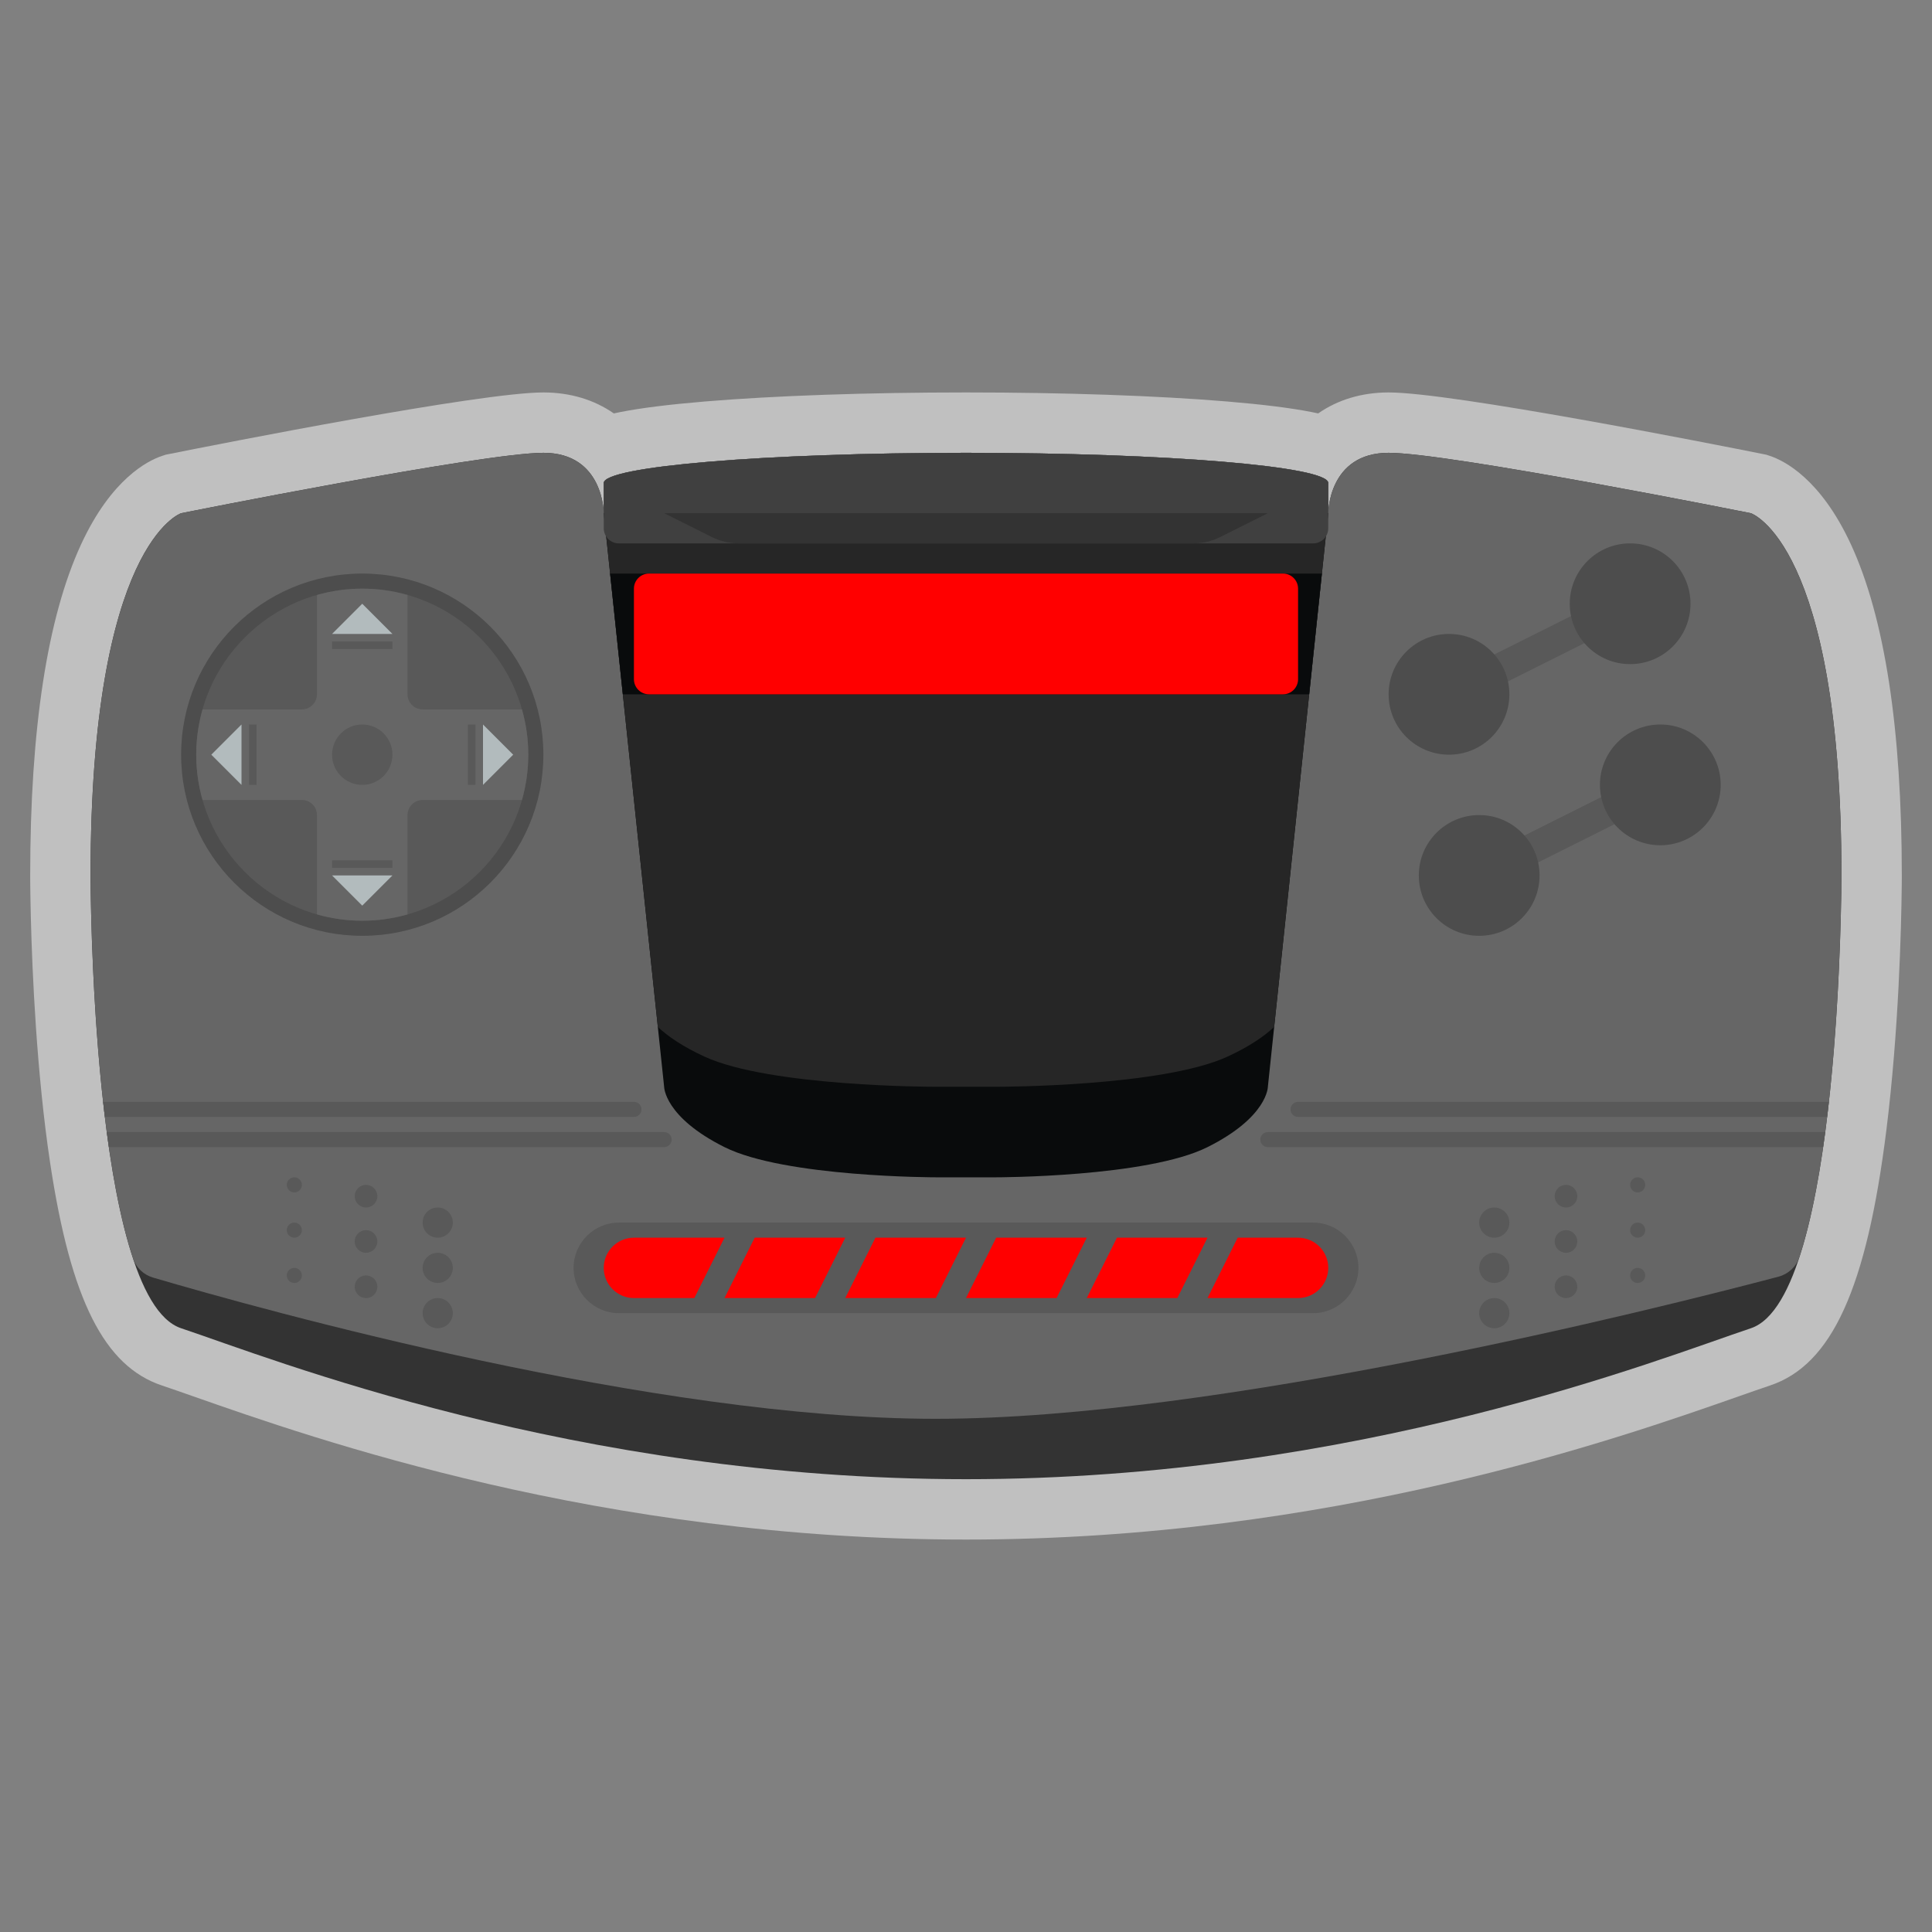 <?xml version="1.0" encoding="iso-8859-1"?>
<!-- Generator: Adobe Illustrator 28.0.0, SVG Export Plug-In . SVG Version: 6.00 Build 0)  -->
<svg version="1.1" id="Layer_1" xmlns="http://www.w3.org/2000/svg" xmlns:xlink="http://www.w3.org/1999/xlink" x="0px" y="0px"
	 viewBox="0 0 256 256" style="enable-background:new 0 0 256 256;" xml:space="preserve">
<rect x="0" y="0" width="256" height="256" fill="#808080" stroke="none"/>
<path style="opacity:0.5;fill:#FFFFFF;" d="M245.264,72.148c-4.017-8.703-8.845-11.107-10.734-11.737l-0.472-0.157l-0.488-0.098
	C226.76,58.794,192.368,52,184,52c-3.557,0-6.748,0.973-9.335,2.78c-0.285-0.063-0.582-0.125-0.891-0.186
	c-2.708-0.533-6.466-1.003-11.169-1.395C153.326,52.426,141.036,52,128,52s-25.326,0.426-34.605,1.199
	c-4.703,0.392-8.461,0.861-11.169,1.395c-0.309,0.061-0.606,0.123-0.891,0.186C78.748,52.973,75.557,52,72,52
	c-8.368,0-42.76,6.794-49.569,8.155l-0.488,0.098l-0.472,0.157c-1.889,0.63-6.717,3.034-10.734,11.737C6.266,81.832,4,96.586,4,116
	l0,0.074v0.013l0,0.038l0.004,0.721l0.001,0.106l0.006,0.616l0.011,0.818v0.003l0,0.001v0.002l0.001,0.039l0,0.006l0.015,0.929
	c0.013,0.708,0.029,1.487,0.052,2.349l0,0.003l0.002,0.07c0.178,6.935,0.747,20.358,2.556,32.34
	c2.733,18.099,7.165,26.91,14.822,29.462c1.106,0.369,2.519,0.864,4.155,1.439C41.802,190.705,79.687,204,128,204
	s86.198-13.295,102.375-18.972c1.636-0.574,3.049-1.07,4.155-1.439c8.193-2.731,12.807-12.862,15.428-33.876
	c1.648-13.208,1.968-26.82,2.03-32.098l0-0.005l0.001-0.051l0.006-0.63l0.005-0.802v-0.01l0-0.053l0-0.05
	C252,96.586,249.734,81.832,245.264,72.148z"/>
<path style="fill:#333333;" d="M232,68c0,0-40-8-48-8s-8,8-8,8v-4c0-2.209-21.49-4-48-4s-48,1.791-48,4v4c0,0,0-8-8-8s-48,8-48,8
	s-12,4-12,48c0,0,0,56,12,60s52,20,104,20s92-16,104-20s12-60,12-60C244,72,232,68,232,68z"/>
<path style="fill:#666666;" d="M124,188c37.544,0,95.467-14.56,111.658-18.833c1.306-0.345,2.355-1.317,2.775-2.601
	C243.998,149.55,244,116,244,116c0-44-12-48-12-48s-40-8-48-8s-8,8-8,8v-4c0-2.209-21.49-4-48-4s-48,1.791-48,4v4c0,0,0-8-8-8
	s-48,8-48,8s-12,4-12,48c0,0,0.001,33.79,5.627,50.748c0.409,1.233,1.413,2.174,2.66,2.54C35.321,173.709,86.804,188,124,188z"/>
<path style="fill:#595959;" d="M174,174H82c-3.3,0-6-2.7-6-6l0,0c0-3.3,2.7-6,6-6h92c3.3,0,6,2.7,6,6l0,0
	C180,171.3,177.3,174,174,174z"/>
<path style="fill:#FFFFFF;" d="M80,68"/>
<rect x="190.584" y="84" transform="matrix(0.894 -0.447 0.447 0.894 -16.924 100.311)" style="fill:#595959;" width="26.833" height="4"/>
<circle style="fill:#4D4D4D;" cx="192" cy="92" r="8"/>
<circle style="fill:#4D4D4D;" cx="216" cy="80" r="8"/>
<rect x="194.584" y="108" transform="matrix(0.894 -0.447 0.447 0.894 -27.234 104.633)" style="fill:#595959;" width="26.833" height="4"/>
<circle style="fill:#4D4D4D;" cx="196" cy="116" r="8"/>
<circle style="fill:#4D4D4D;" cx="220" cy="104" r="8"/>
<g>
	<path style="fill:#FF0000;" d="M84,164c-2.209,0-4,1.791-4,4c0,2.209,1.791,4,4,4h8l4-8H84z"/>
	<polygon style="fill:#FF0000;" points="100,164 96,172 108,172 112,164 	"/>
	<polygon style="fill:#FF0000;" points="116,164 112,172 124,172 128,164 	"/>
	<path style="fill:#FF0000;" d="M172,164h-8l-4,8h12c2.209,0,4-1.791,4-4C176,165.791,174.209,164,172,164z"/>
	<polygon style="fill:#FF0000;" points="148,164 144,172 156,172 160,164 	"/>
	<polygon style="fill:#FF0000;" points="132,164 128,172 140,172 144,164 	"/>
</g>
<g>
	<circle style="fill:#595959;" cx="58" cy="162" r="2"/>
	<circle style="fill:#595959;" cx="58" cy="174" r="2"/>
	<circle style="fill:#595959;" cx="58" cy="168" r="2"/>
	<circle style="fill:#595959;" cx="48.5" cy="158.5" r="1.5"/>
	<circle style="fill:#595959;" cx="48.5" cy="170.5" r="1.5"/>
	<circle style="fill:#595959;" cx="48.5" cy="164.5" r="1.5"/>
	<circle style="fill:#595959;" cx="39" cy="157" r="1"/>
	<circle style="fill:#595959;" cx="39" cy="169" r="1"/>
	<circle style="fill:#595959;" cx="39" cy="163" r="1"/>
</g>
<g>
	<circle style="fill:#595959;" cx="198" cy="162" r="2"/>
	<circle style="fill:#595959;" cx="198" cy="174" r="2"/>
	<circle style="fill:#595959;" cx="198" cy="168" r="2"/>
	<circle style="fill:#595959;" cx="207.5" cy="158.5" r="1.5"/>
	<circle style="fill:#595959;" cx="207.5" cy="170.5" r="1.5"/>
	<circle style="fill:#595959;" cx="207.5" cy="164.5" r="1.5"/>
	<circle style="fill:#595959;" cx="217" cy="157" r="1"/>
	<circle style="fill:#595959;" cx="217" cy="169" r="1"/>
	<circle style="fill:#595959;" cx="217" cy="163" r="1"/>
</g>
<g>
	<path style="fill:#595959;" d="M172,146c-0.552,0-1,0.448-1,1c0,0.552,0.448,1,1,1h70.104c0.081-0.666,0.158-1.333,0.231-2H172z"/>
	<path style="fill:#595959;" d="M241.851,150H168c-0.552,0-1,0.448-1,1c0,0.552,0.448,1,1,1h73.574
		C241.67,151.337,241.763,150.67,241.851,150z"/>
	<path style="fill:#595959;" d="M88,150H14.148c0.089,0.67,0.181,1.337,0.276,2H88c0.552,0,1-0.448,1-1
		C89,150.448,88.552,150,88,150z"/>
	<path style="fill:#595959;" d="M85,147c0-0.552-0.448-1-1-1H13.664c0.074,0.667,0.151,1.334,0.231,2H84
		C84.552,148,85,147.552,85,147z"/>
</g>
<path style="fill:#4D4D4D;" d="M48,76c-13.255,0-24,10.745-24,24s10.745,24,24,24s24-10.745,24-24S61.255,76,48,76L48,76z"/>
<path style="fill:#595959;" d="M48,78c12.131,0,22,9.869,22,22s-9.869,22-22,22s-22-9.869-22-22S35.869,78,48,78"/>
<path style="fill:#666666;" d="M54,92V78.839C52.091,78.296,50.08,78,48,78s-4.091,0.296-6,0.839V92c0,1.105-0.895,2-2,2H26.839
	C26.296,95.909,26,97.92,26,100s0.296,4.091,0.839,6H40c1.105,0,2,0.895,2,2v13.161c1.909,0.542,3.92,0.839,6,0.839
	s4.091-0.296,6-0.839V108c0-1.105,0.895-2,2-2h13.161c0.542-1.909,0.839-3.92,0.839-6s-0.296-4.091-0.839-6H56
	C54.895,94,54,93.105,54,92z"/>
<circle style="fill:#595959;" cx="48" cy="100" r="4"/>
<polygon style="fill:#B2BBBD;" points="28,100 32,104 32,96 "/>
<rect x="33" y="96" style="fill:#595959;" width="1" height="8"/>
<polygon style="fill:#B2BBBD;" points="68,100 64,104 64,96 "/>
<rect x="62" y="96" transform="matrix(-1 -4.547486e-11 4.547486e-11 -1 125 200)" style="fill:#595959;" width="1" height="8"/>
<polygon style="fill:#B2BBBD;" points="48,80 44,84 52,84 "/>
<rect x="47.5" y="81.5" transform="matrix(-1.836970e-16 1 -1 -1.836970e-16 133.5 37.5)" style="fill:#595959;" width="1" height="8"/>
<polygon style="fill:#B2BBBD;" points="48,120 44,116 52,116 "/>
<rect x="47.5" y="110.5" transform="matrix(4.547480e-11 -1 1 4.547480e-11 -66.5 162.5)" style="fill:#595959;" width="1" height="8"/>
<path style="fill:#090B0C;" d="M80,68l8,76c0,0,0,4,8,8s28,4,28,4h8c0,0,20,0,28-4s8-8,8-8l8-76H80z"/>
<path style="fill:#262626;" d="M93.333,140c8.667,4,30.333,4,30.333,4h8.667c0,0,21.667,0,30.333-4
	c2.954-1.363,4.884-2.723,6.168-3.928L176,68H80l7.166,68.072C88.449,137.277,90.38,138.637,93.333,140z"/>
<polygon style="fill:#090B0C;" points="173.474,92 175.158,76 80.842,76 82.526,92 "/>
<path style="fill:#FF0000;" d="M170,92H86c-1.105,0-2-0.895-2-2V78c0-1.105,0.895-2,2-2h84c1.105,0,2,0.895,2,2v12
	C172,91.105,171.105,92,170,92z"/>
<path style="fill:#404040;" d="M128,60c-26.51,0-48,1.791-48,4v6c0,1.105,0.895,2,2,2h92c1.105,0,2-0.895,2-2v-6
	C176,61.791,154.51,60,128,60z"/>
<path style="fill:#333333;" d="M158.111,72H97.889c-1.242,0-2.467-0.289-3.578-0.845L88,68h80l-6.311,3.155
	C160.578,71.711,159.353,72,158.111,72z"/>
</svg>
